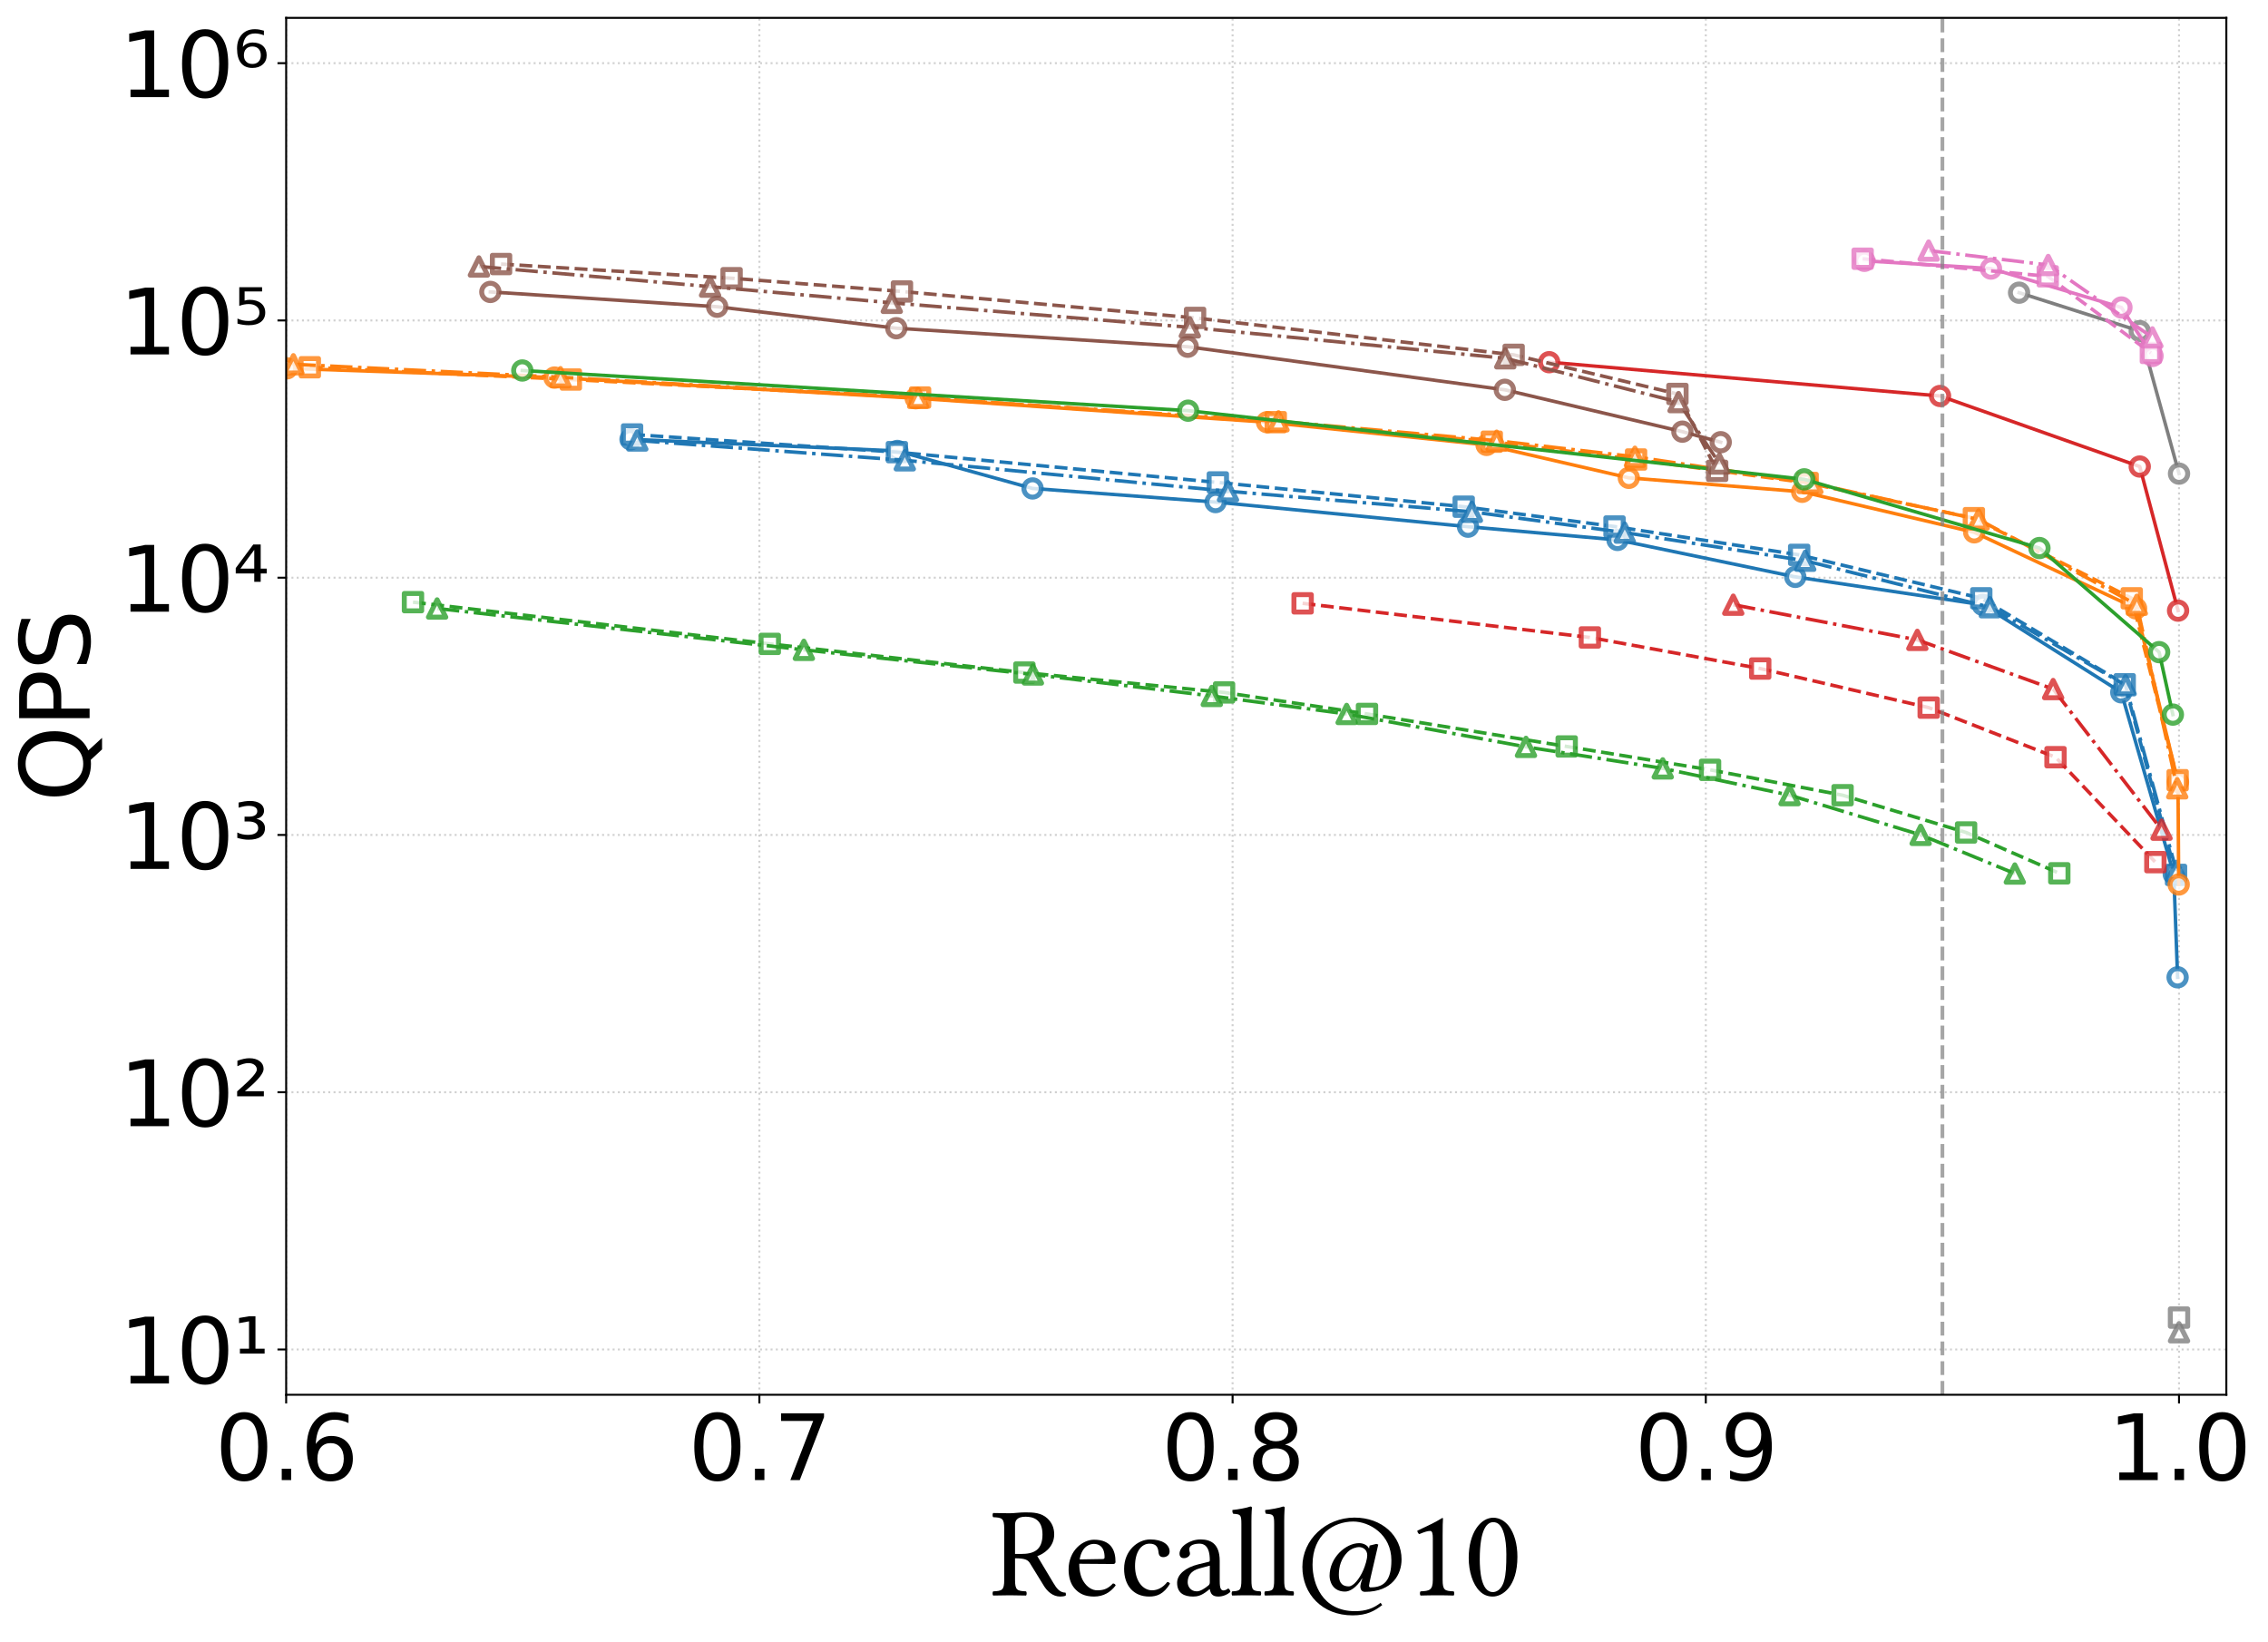 <?xml version="1.0" encoding="utf-8" standalone="no"?>
<!DOCTYPE svg PUBLIC "-//W3C//DTD SVG 1.1//EN"
  "http://www.w3.org/Graphics/SVG/1.1/DTD/svg11.dtd">
<svg xmlns:xlink="http://www.w3.org/1999/xlink" width="913.193pt" height="661.243pt" viewBox="0 0 913.193 661.243" xmlns="http://www.w3.org/2000/svg" version="1.1">
 <defs>
  <style type="text/css">*{stroke-linejoin: round; stroke-linecap: butt}</style>
 </defs>
 <g id="figure_1">
  <g id="patch_1">
   <path d="M 0 661.243 
L 913.193 661.243 
L 913.193 0 
L 0 0 
z
" style="fill: #ffffff"/>
  </g>
  <g id="axes_1">
   <g id="patch_2">
    <path d="M 115.221 561.6 
L 896.421 561.6 
L 896.421 7.2 
L 115.221 7.2 
z
" style="fill: #ffffff"/>
   </g>
   <g id="matplotlib.axis_1">
    <g id="xtick_1">
     <g id="line2d_1">
      <path d="M 115.221 561.6 
L 115.221 7.2 
" clip-path="url(#p8c7e42af69)" style="fill: none; stroke-dasharray: 0.8,1.32; stroke-dashoffset: 0; stroke: #b0b0b0; stroke-opacity: 0.6; stroke-width: 0.8"/>
     </g>
     <g id="line2d_2">
      <defs>
       <path id="m8b2d2f8976" d="M 0 0 
L 0 3.5 
" style="stroke: #000000; stroke-width: 0.8"/>
      </defs>
      <g>
       <use xlink:href="#m8b2d2f8976" x="115.221" y="561.6" style="stroke: #000000; stroke-width: 0.8"/>
      </g>
     </g>
     <g id="text_1">
      <!-- 0.6 -->
      <g transform="translate(86.595 595.954) scale(0.36 -0.36)">
       <defs>
        <path id="DejaVuSans-30" d="M 2034 4250 
Q 1547 4250 1301 3770 
Q 1056 3291 1056 2328 
Q 1056 1369 1301 889 
Q 1547 409 2034 409 
Q 2525 409 2770 889 
Q 3016 1369 3016 2328 
Q 3016 3291 2770 3770 
Q 2525 4250 2034 4250 
z
M 2034 4750 
Q 2819 4750 3233 4129 
Q 3647 3509 3647 2328 
Q 3647 1150 3233 529 
Q 2819 -91 2034 -91 
Q 1250 -91 836 529 
Q 422 1150 422 2328 
Q 422 3509 836 4129 
Q 1250 4750 2034 4750 
z
" transform="scale(0.016)"/>
        <path id="DejaVuSans-2e" d="M 684 794 
L 1344 794 
L 1344 0 
L 684 0 
L 684 794 
z
" transform="scale(0.016)"/>
        <path id="DejaVuSans-36" d="M 2113 2584 
Q 1688 2584 1439 2293 
Q 1191 2003 1191 1497 
Q 1191 994 1439 701 
Q 1688 409 2113 409 
Q 2538 409 2786 701 
Q 3034 994 3034 1497 
Q 3034 2003 2786 2293 
Q 2538 2584 2113 2584 
z
M 3366 4563 
L 3366 3988 
Q 3128 4100 2886 4159 
Q 2644 4219 2406 4219 
Q 1781 4219 1451 3797 
Q 1122 3375 1075 2522 
Q 1259 2794 1537 2939 
Q 1816 3084 2150 3084 
Q 2853 3084 3261 2657 
Q 3669 2231 3669 1497 
Q 3669 778 3244 343 
Q 2819 -91 2113 -91 
Q 1303 -91 875 529 
Q 447 1150 447 2328 
Q 447 3434 972 4092 
Q 1497 4750 2381 4750 
Q 2619 4750 2861 4703 
Q 3103 4656 3366 4563 
z
" transform="scale(0.016)"/>
       </defs>
       <use xlink:href="#DejaVuSans-30"/>
       <use xlink:href="#DejaVuSans-2e" transform="translate(63.623 0)"/>
       <use xlink:href="#DejaVuSans-36" transform="translate(95.41 0)"/>
      </g>
     </g>
    </g>
    <g id="xtick_2">
     <g id="line2d_3">
      <path d="M 305.757 561.6 
L 305.757 7.2 
" clip-path="url(#p8c7e42af69)" style="fill: none; stroke-dasharray: 0.8,1.32; stroke-dashoffset: 0; stroke: #b0b0b0; stroke-opacity: 0.6; stroke-width: 0.8"/>
     </g>
     <g id="line2d_4">
      <g>
       <use xlink:href="#m8b2d2f8976" x="305.757" y="561.6" style="stroke: #000000; stroke-width: 0.8"/>
      </g>
     </g>
     <g id="text_2">
      <!-- 0.7 -->
      <g transform="translate(277.132 595.954) scale(0.36 -0.36)">
       <defs>
        <path id="DejaVuSans-37" d="M 525 4666 
L 3525 4666 
L 3525 4397 
L 1831 0 
L 1172 0 
L 2766 4134 
L 525 4134 
L 525 4666 
z
" transform="scale(0.016)"/>
       </defs>
       <use xlink:href="#DejaVuSans-30"/>
       <use xlink:href="#DejaVuSans-2e" transform="translate(63.623 0)"/>
       <use xlink:href="#DejaVuSans-37" transform="translate(95.41 0)"/>
      </g>
     </g>
    </g>
    <g id="xtick_3">
     <g id="line2d_5">
      <path d="M 496.294 561.6 
L 496.294 7.2 
" clip-path="url(#p8c7e42af69)" style="fill: none; stroke-dasharray: 0.8,1.32; stroke-dashoffset: 0; stroke: #b0b0b0; stroke-opacity: 0.6; stroke-width: 0.8"/>
     </g>
     <g id="line2d_6">
      <g>
       <use xlink:href="#m8b2d2f8976" x="496.294" y="561.6" style="stroke: #000000; stroke-width: 0.8"/>
      </g>
     </g>
     <g id="text_3">
      <!-- 0.8 -->
      <g transform="translate(467.668 595.954) scale(0.36 -0.36)">
       <defs>
        <path id="DejaVuSans-38" d="M 2034 2216 
Q 1584 2216 1326 1975 
Q 1069 1734 1069 1313 
Q 1069 891 1326 650 
Q 1584 409 2034 409 
Q 2484 409 2743 651 
Q 3003 894 3003 1313 
Q 3003 1734 2745 1975 
Q 2488 2216 2034 2216 
z
M 1403 2484 
Q 997 2584 770 2862 
Q 544 3141 544 3541 
Q 544 4100 942 4425 
Q 1341 4750 2034 4750 
Q 2731 4750 3128 4425 
Q 3525 4100 3525 3541 
Q 3525 3141 3298 2862 
Q 3072 2584 2669 2484 
Q 3125 2378 3379 2068 
Q 3634 1759 3634 1313 
Q 3634 634 3220 271 
Q 2806 -91 2034 -91 
Q 1263 -91 848 271 
Q 434 634 434 1313 
Q 434 1759 690 2068 
Q 947 2378 1403 2484 
z
M 1172 3481 
Q 1172 3119 1398 2916 
Q 1625 2713 2034 2713 
Q 2441 2713 2670 2916 
Q 2900 3119 2900 3481 
Q 2900 3844 2670 4047 
Q 2441 4250 2034 4250 
Q 1625 4250 1398 4047 
Q 1172 3844 1172 3481 
z
" transform="scale(0.016)"/>
       </defs>
       <use xlink:href="#DejaVuSans-30"/>
       <use xlink:href="#DejaVuSans-2e" transform="translate(63.623 0)"/>
       <use xlink:href="#DejaVuSans-38" transform="translate(95.41 0)"/>
      </g>
     </g>
    </g>
    <g id="xtick_4">
     <g id="line2d_7">
      <path d="M 686.83 561.6 
L 686.83 7.2 
" clip-path="url(#p8c7e42af69)" style="fill: none; stroke-dasharray: 0.8,1.32; stroke-dashoffset: 0; stroke: #b0b0b0; stroke-opacity: 0.6; stroke-width: 0.8"/>
     </g>
     <g id="line2d_8">
      <g>
       <use xlink:href="#m8b2d2f8976" x="686.83" y="561.6" style="stroke: #000000; stroke-width: 0.8"/>
      </g>
     </g>
     <g id="text_4">
      <!-- 0.9 -->
      <g transform="translate(658.205 595.954) scale(0.36 -0.36)">
       <defs>
        <path id="DejaVuSans-39" d="M 703 97 
L 703 672 
Q 941 559 1184 500 
Q 1428 441 1663 441 
Q 2288 441 2617 861 
Q 2947 1281 2994 2138 
Q 2813 1869 2534 1725 
Q 2256 1581 1919 1581 
Q 1219 1581 811 2004 
Q 403 2428 403 3163 
Q 403 3881 828 4315 
Q 1253 4750 1959 4750 
Q 2769 4750 3195 4129 
Q 3622 3509 3622 2328 
Q 3622 1225 3098 567 
Q 2575 -91 1691 -91 
Q 1453 -91 1209 -44 
Q 966 3 703 97 
z
M 1959 2075 
Q 2384 2075 2632 2365 
Q 2881 2656 2881 3163 
Q 2881 3666 2632 3958 
Q 2384 4250 1959 4250 
Q 1534 4250 1286 3958 
Q 1038 3666 1038 3163 
Q 1038 2656 1286 2365 
Q 1534 2075 1959 2075 
z
" transform="scale(0.016)"/>
       </defs>
       <use xlink:href="#DejaVuSans-30"/>
       <use xlink:href="#DejaVuSans-2e" transform="translate(63.623 0)"/>
       <use xlink:href="#DejaVuSans-39" transform="translate(95.41 0)"/>
      </g>
     </g>
    </g>
    <g id="xtick_5">
     <g id="line2d_9">
      <path d="M 877.367 561.6 
L 877.367 7.2 
" clip-path="url(#p8c7e42af69)" style="fill: none; stroke-dasharray: 0.8,1.32; stroke-dashoffset: 0; stroke: #b0b0b0; stroke-opacity: 0.6; stroke-width: 0.8"/>
     </g>
     <g id="line2d_10">
      <g>
       <use xlink:href="#m8b2d2f8976" x="877.367" y="561.6" style="stroke: #000000; stroke-width: 0.8"/>
      </g>
     </g>
     <g id="text_5">
      <!-- 1.0 -->
      <g transform="translate(848.741 595.954) scale(0.36 -0.36)">
       <defs>
        <path id="DejaVuSans-31" d="M 794 531 
L 1825 531 
L 1825 4091 
L 703 3866 
L 703 4441 
L 1819 4666 
L 2450 4666 
L 2450 531 
L 3481 531 
L 3481 0 
L 794 0 
L 794 531 
z
" transform="scale(0.016)"/>
       </defs>
       <use xlink:href="#DejaVuSans-31"/>
       <use xlink:href="#DejaVuSans-2e" transform="translate(63.623 0)"/>
       <use xlink:href="#DejaVuSans-30" transform="translate(95.41 0)"/>
      </g>
     </g>
    </g>
    <g id="text_6">
     <!-- Recall@10 -->
     <g transform="translate(399.016 642.34) scale(0.5 -0.5)">
      <defs>
       <path id="LinLibertineO-52" d="M 1741 3955 
C 2131 3955 2592 3814 2592 3059 
C 2592 2259 2138 2080 1517 2080 
L 1210 2080 
L 1210 3546 
C 1210 3731 1286 3955 1741 3955 
z
M 1210 781 
L 1210 1862 
C 1747 1862 1862 1766 1958 1619 
L 2643 506 
C 2822 205 3104 -64 3488 -64 
C 3584 -64 3693 -51 3757 -19 
C 3776 19 3776 83 3750 134 
C 3462 134 3302 346 3136 627 
L 2330 1971 
C 2605 2061 3181 2394 3181 3066 
C 3181 3386 3072 3648 2842 3866 
C 2534 4154 2138 4173 1734 4173 
C 1434 4173 1165 4128 934 4128 
C 710 4128 410 4134 109 4141 
C 70 4102 70 3968 109 3930 
C 557 3910 666 3878 666 3347 
L 666 781 
C 666 250 557 218 109 198 
C 70 160 70 26 109 -13 
C 397 -6 691 0 941 0 
C 1178 0 1485 -6 1766 -13 
C 1805 26 1805 160 1766 198 
C 1318 218 1210 250 1210 781 
z
" transform="scale(0.016)"/>
       <path id="LinLibertineO-65" d="M 794 1805 
C 915 2528 1363 2586 1517 2586 
C 1760 2586 2048 2451 2048 1914 
C 2048 1856 2022 1824 1952 1824 
L 794 1805 
z
M 2470 595 
C 2234 352 2048 250 1677 250 
C 1446 250 1178 384 979 710 
C 851 922 774 1216 774 1587 
L 2477 1574 
C 2554 1574 2598 1613 2598 1683 
C 2598 2221 2406 2797 1517 2797 
C 960 2797 237 2266 237 1293 
C 237 934 326 589 538 346 
C 755 90 1056 -64 1517 -64 
C 2003 -64 2349 160 2605 493 
C 2586 557 2547 589 2470 595 
z
" transform="scale(0.016)"/>
       <path id="LinLibertineO-63" d="M 2547 582 
C 2522 640 2470 666 2413 672 
C 2195 390 1920 250 1645 250 
C 1178 250 787 723 787 1472 
C 787 2176 1094 2598 1517 2598 
C 1894 2598 1946 2374 1971 2150 
C 1990 1978 2080 1920 2214 1920 
C 2349 1920 2528 2003 2528 2202 
C 2528 2554 2163 2810 1549 2810 
C 915 2810 237 2240 237 1331 
C 237 506 698 -64 1504 -64 
C 1888 -64 2227 58 2547 582 
z
" transform="scale(0.016)"/>
       <path id="LinLibertineO-61" d="M 1875 1491 
L 1875 646 
C 1875 563 1837 518 1786 480 
C 1619 346 1402 198 1222 198 
C 902 198 762 454 762 653 
C 762 941 896 1235 1370 1357 
L 1875 1491 
z
M 1875 307 
C 1914 109 1978 -64 2304 -64 
C 2547 -64 2778 45 2912 173 
C 2899 250 2874 301 2803 346 
C 2752 301 2643 243 2566 243 
C 2381 243 2374 493 2374 787 
L 2374 1728 
C 2374 2637 1875 2810 1408 2810 
C 883 2810 352 2464 352 2099 
C 352 1946 429 1869 576 1869 
C 762 1869 877 2003 877 2086 
C 877 2131 870 2176 858 2202 
C 851 2221 845 2259 845 2330 
C 845 2528 1114 2598 1357 2598 
C 1574 2598 1875 2490 1875 1766 
C 1875 1722 1856 1696 1837 1690 
L 1286 1555 
C 672 1402 230 1062 230 627 
C 230 102 589 -64 1037 -64 
C 1254 -64 1453 -13 1734 205 
L 1862 307 
L 1875 307 
z
" transform="scale(0.016)"/>
       <path id="LinLibertineO-6c" d="M 608 781 
C 608 250 538 218 147 198 
C 109 160 109 26 147 -13 
C 371 -6 608 0 864 0 
C 1120 0 1363 -6 1574 -13 
C 1613 26 1613 160 1574 198 
C 1184 218 1114 250 1114 781 
L 1114 3731 
C 1114 4147 1139 4403 1139 4403 
C 1139 4448 1114 4467 1056 4467 
C 896 4403 416 4314 160 4294 
C 147 4243 160 4141 198 4102 
C 570 4077 608 4058 608 3578 
L 608 781 
z
" transform="scale(0.016)"/>
       <path id="LinLibertineO-40" d="M 3642 2022 
C 3642 1805 3533 1478 3450 1280 
C 3251 813 2938 448 2714 448 
C 2310 448 2214 730 2214 1037 
C 2214 1434 2323 1843 2650 2170 
C 2842 2368 3117 2426 3226 2426 
C 3456 2426 3642 2266 3642 2022 
z
M 3731 474 
C 3731 512 3776 730 3814 902 
L 4198 2554 
L 4102 2586 
L 3763 2502 
L 3731 2349 
C 3667 2515 3450 2624 3238 2624 
C 2560 2624 1747 1894 1747 979 
C 1747 723 1888 186 2528 186 
C 2752 186 3098 371 3379 845 
L 3392 838 
C 3341 678 3296 531 3296 435 
C 3296 333 3341 173 3526 173 
C 4922 173 5370 1075 5370 1805 
C 5370 3002 4378 3910 3002 3910 
C 1562 3910 378 2803 378 1427 
C 378 64 1376 -1011 2906 -1011 
C 3629 -1011 4013 -787 4397 -493 
L 4314 -378 
C 3968 -653 3571 -800 3027 -800 
C 1376 -800 890 582 890 1542 
C 890 3059 1965 3712 2938 3712 
C 3738 3712 4858 3078 4858 1760 
C 4858 698 4454 397 3802 397 
C 3789 397 3731 410 3731 474 
z
" transform="scale(0.016)"/>
       <path id="LinLibertineO-31" d="M 1843 781 
L 1843 3002 
C 1843 3386 1850 3776 1862 3859 
C 1862 3885 1843 3891 1824 3891 
C 1466 3667 1133 3514 570 3251 
C 576 3174 608 3117 666 3078 
C 954 3200 1101 3238 1222 3238 
C 1325 3238 1350 3085 1350 2867 
L 1350 781 
C 1350 250 1178 218 730 198 
C 691 160 691 26 730 -13 
C 1043 -6 1267 0 1619 0 
C 1920 0 2080 -6 2400 -13 
C 2438 26 2438 160 2400 198 
C 1952 218 1843 250 1843 781 
z
" transform="scale(0.016)"/>
       <path id="LinLibertineO-30" d="M 1485 3680 
C 1594 3680 1696 3642 1773 3571 
C 1971 3405 2144 2918 2144 2061 
C 2144 1472 2125 1069 2035 742 
C 1894 218 1581 160 1466 160 
C 870 160 806 1254 806 1811 
C 806 3386 1197 3680 1485 3680 
z
M 1459 -64 
C 1952 -64 2701 435 2701 1939 
C 2701 2573 2547 3117 2266 3488 
C 2093 3706 1830 3904 1485 3904 
C 851 3904 250 3149 250 1882 
C 250 1197 454 550 806 205 
C 992 19 1210 -64 1459 -64 
z
" transform="scale(0.016)"/>
      </defs>
      <use xlink:href="#LinLibertineO-52"/>
      <use xlink:href="#LinLibertineO-65" transform="translate(58.7 0)"/>
      <use xlink:href="#LinLibertineO-63" transform="translate(103.4 0)"/>
      <use xlink:href="#LinLibertineO-61" transform="translate(146.2 0)"/>
      <use xlink:href="#LinLibertineO-6c" transform="translate(191.9 0)"/>
      <use xlink:href="#LinLibertineO-6c" transform="translate(218.3 0)"/>
      <use xlink:href="#LinLibertineO-40" transform="translate(244.7 0)"/>
      <use xlink:href="#LinLibertineO-31" transform="translate(334.2 0)"/>
      <use xlink:href="#LinLibertineO-30" transform="translate(380.7 0)"/>
     </g>
    </g>
   </g>
   <g id="matplotlib.axis_2">
    <g id="ytick_1">
     <g id="line2d_11">
      <path d="M 115.221 543.36 
L 896.421 543.36 
" clip-path="url(#p8c7e42af69)" style="fill: none; stroke-dasharray: 0.8,1.32; stroke-dashoffset: 0; stroke: #b0b0b0; stroke-opacity: 0.6; stroke-width: 0.8"/>
     </g>
     <g id="line2d_12">
      <defs>
       <path id="med49f8fc10" d="M 0 0 
L -3.5 0 
" style="stroke: #000000; stroke-width: 0.8"/>
      </defs>
      <g>
       <use xlink:href="#med49f8fc10" x="115.221" y="543.36" style="stroke: #000000; stroke-width: 0.8"/>
      </g>
     </g>
     <g id="text_7">
      <!-- 10¹ -->
      <g transform="translate(47.977 557.037) scale(0.36 -0.36)">
       <defs>
        <path id="DejaVuSans-b9" d="M 488 2431 
L 1125 2431 
L 1125 4341 
L 428 4213 
L 428 4575 
L 1147 4697 
L 1575 4697 
L 1575 2431 
L 2216 2431 
L 2216 2088 
L 488 2088 
L 488 2431 
z
" transform="scale(0.016)"/>
       </defs>
       <use xlink:href="#DejaVuSans-31"/>
       <use xlink:href="#DejaVuSans-30" transform="translate(63.623 0)"/>
       <use xlink:href="#DejaVuSans-b9" transform="translate(127.246 0)"/>
      </g>
     </g>
    </g>
    <g id="ytick_2">
     <g id="line2d_13">
      <path d="M 115.221 439.776 
L 896.421 439.776 
" clip-path="url(#p8c7e42af69)" style="fill: none; stroke-dasharray: 0.8,1.32; stroke-dashoffset: 0; stroke: #b0b0b0; stroke-opacity: 0.6; stroke-width: 0.8"/>
     </g>
     <g id="line2d_14">
      <g>
       <use xlink:href="#med49f8fc10" x="115.221" y="439.776" style="stroke: #000000; stroke-width: 0.8"/>
      </g>
     </g>
     <g id="text_8">
      <!-- 10² -->
      <g transform="translate(47.977 453.453) scale(0.36 -0.36)">
       <defs>
        <path id="DejaVuSans-b2" d="M 838 2444 
L 2163 2444 
L 2163 2088 
L 294 2088 
L 294 2431 
Q 400 2528 597 2703 
Q 1672 3656 1672 3950 
Q 1672 4156 1509 4282 
Q 1347 4409 1081 4409 
Q 919 4409 728 4354 
Q 538 4300 313 4191 
L 313 4575 
Q 553 4663 761 4706 
Q 969 4750 1147 4750 
Q 1600 4750 1872 4544 
Q 2144 4338 2144 4000 
Q 2144 3566 1109 2678 
Q 934 2528 838 2444 
z
" transform="scale(0.016)"/>
       </defs>
       <use xlink:href="#DejaVuSans-31"/>
       <use xlink:href="#DejaVuSans-30" transform="translate(63.623 0)"/>
       <use xlink:href="#DejaVuSans-b2" transform="translate(127.246 0)"/>
      </g>
     </g>
    </g>
    <g id="ytick_3">
     <g id="line2d_15">
      <path d="M 115.221 336.192 
L 896.421 336.192 
" clip-path="url(#p8c7e42af69)" style="fill: none; stroke-dasharray: 0.8,1.32; stroke-dashoffset: 0; stroke: #b0b0b0; stroke-opacity: 0.6; stroke-width: 0.8"/>
     </g>
     <g id="line2d_16">
      <g>
       <use xlink:href="#med49f8fc10" x="115.221" y="336.192" style="stroke: #000000; stroke-width: 0.8"/>
      </g>
     </g>
     <g id="text_9">
      <!-- 10³ -->
      <g transform="translate(47.977 349.869) scale(0.36 -0.36)">
       <defs>
        <path id="DejaVuSans-b3" d="M 1638 3500 
Q 1925 3444 2083 3273 
Q 2241 3103 2241 2847 
Q 2241 2459 1944 2250 
Q 1647 2041 1094 2041 
Q 916 2041 720 2073 
Q 525 2106 306 2169 
L 306 2547 
Q 469 2463 655 2422 
Q 841 2381 1050 2381 
Q 1391 2381 1578 2504 
Q 1766 2628 1766 2847 
Q 1766 3078 1592 3197 
Q 1419 3316 1081 3316 
L 813 3316 
L 813 3653 
L 1106 3653 
Q 1400 3653 1551 3751 
Q 1703 3850 1703 4038 
Q 1703 4219 1547 4314 
Q 1391 4409 1094 4409 
Q 969 4409 809 4381 
Q 650 4353 397 4281 
L 397 4641 
Q 625 4694 825 4722 
Q 1025 4750 1197 4750 
Q 1647 4750 1911 4565 
Q 2175 4381 2175 4072 
Q 2175 3856 2034 3706 
Q 1894 3556 1638 3500 
z
" transform="scale(0.016)"/>
       </defs>
       <use xlink:href="#DejaVuSans-31"/>
       <use xlink:href="#DejaVuSans-30" transform="translate(63.623 0)"/>
       <use xlink:href="#DejaVuSans-b3" transform="translate(127.246 0)"/>
      </g>
     </g>
    </g>
    <g id="ytick_4">
     <g id="line2d_17">
      <path d="M 115.221 232.608 
L 896.421 232.608 
" clip-path="url(#p8c7e42af69)" style="fill: none; stroke-dasharray: 0.8,1.32; stroke-dashoffset: 0; stroke: #b0b0b0; stroke-opacity: 0.6; stroke-width: 0.8"/>
     </g>
     <g id="line2d_18">
      <g>
       <use xlink:href="#med49f8fc10" x="115.221" y="232.608" style="stroke: #000000; stroke-width: 0.8"/>
      </g>
     </g>
     <g id="text_10">
      <!-- 10⁴ -->
      <g transform="translate(47.977 246.285) scale(0.36 -0.36)">
       <defs>
        <path id="DejaVuSans-2074" d="M 1491 4319 
L 525 3009 
L 1491 3009 
L 1491 4319 
z
M 1422 4697 
L 1941 4697 
L 1941 3009 
L 2363 3009 
L 2363 2669 
L 1941 2669 
L 1941 2088 
L 1491 2088 
L 1491 2669 
L 197 2669 
L 197 3047 
L 1422 4697 
z
" transform="scale(0.016)"/>
       </defs>
       <use xlink:href="#DejaVuSans-31"/>
       <use xlink:href="#DejaVuSans-30" transform="translate(63.623 0)"/>
       <use xlink:href="#DejaVuSans-2074" transform="translate(127.246 0)"/>
      </g>
     </g>
    </g>
    <g id="ytick_5">
     <g id="line2d_19">
      <path d="M 115.221 129.024 
L 896.421 129.024 
" clip-path="url(#p8c7e42af69)" style="fill: none; stroke-dasharray: 0.8,1.32; stroke-dashoffset: 0; stroke: #b0b0b0; stroke-opacity: 0.6; stroke-width: 0.8"/>
     </g>
     <g id="line2d_20">
      <g>
       <use xlink:href="#med49f8fc10" x="115.221" y="129.024" style="stroke: #000000; stroke-width: 0.8"/>
      </g>
     </g>
     <g id="text_11">
      <!-- 10⁵ -->
      <g transform="translate(47.977 142.701) scale(0.36 -0.36)">
       <defs>
        <path id="DejaVuSans-2075" d="M 444 4697 
L 2038 4697 
L 2038 4400 
L 816 4400 
L 816 3763 
Q 903 3791 994 3803 
Q 1081 3816 1169 3816 
Q 1672 3816 1966 3575 
Q 2259 3338 2259 2928 
Q 2259 2506 1956 2272 
Q 1656 2041 1106 2041 
Q 919 2041 722 2069 
Q 525 2097 319 2153 
L 319 2506 
Q 497 2422 691 2378 
Q 884 2338 1100 2338 
Q 1447 2338 1650 2497 
Q 1853 2656 1853 2928 
Q 1853 3200 1650 3359 
Q 1447 3519 1100 3519 
Q 938 3519 775 3487 
Q 613 3456 444 3391 
L 444 4697 
z
" transform="scale(0.016)"/>
       </defs>
       <use xlink:href="#DejaVuSans-31"/>
       <use xlink:href="#DejaVuSans-30" transform="translate(63.623 0)"/>
       <use xlink:href="#DejaVuSans-2075" transform="translate(127.246 0)"/>
      </g>
     </g>
    </g>
    <g id="ytick_6">
     <g id="line2d_21">
      <path d="M 115.221 25.44 
L 896.421 25.44 
" clip-path="url(#p8c7e42af69)" style="fill: none; stroke-dasharray: 0.8,1.32; stroke-dashoffset: 0; stroke: #b0b0b0; stroke-opacity: 0.6; stroke-width: 0.8"/>
     </g>
     <g id="line2d_22">
      <g>
       <use xlink:href="#med49f8fc10" x="115.221" y="25.44" style="stroke: #000000; stroke-width: 0.8"/>
      </g>
     </g>
     <g id="text_12">
      <!-- 10⁶ -->
      <g transform="translate(47.977 39.117) scale(0.36 -0.36)">
       <defs>
        <path id="DejaVuSans-2076" d="M 1359 3541 
Q 1084 3541 925 3378 
Q 766 3213 766 2928 
Q 766 2647 925 2484 
Q 1084 2319 1359 2319 
Q 1631 2319 1791 2484 
Q 1950 2647 1950 2928 
Q 1950 3213 1791 3378 
Q 1631 3541 1359 3541 
z
M 2166 4647 
L 2166 4325 
Q 2013 4388 1856 4419 
Q 1700 4453 1547 4453 
Q 1147 4453 934 4219 
Q 722 3981 691 3503 
Q 809 3656 988 3738 
Q 1169 3819 1381 3819 
Q 1834 3819 2097 3581 
Q 2359 3341 2359 2928 
Q 2359 2531 2084 2284 
Q 1813 2041 1359 2041 
Q 838 2041 563 2387 
Q 288 2734 288 3397 
Q 288 4016 625 4381 
Q 963 4750 1531 4750 
Q 1684 4750 1841 4725 
Q 1997 4697 2166 4647 
z
" transform="scale(0.016)"/>
       </defs>
       <use xlink:href="#DejaVuSans-31"/>
       <use xlink:href="#DejaVuSans-30" transform="translate(63.623 0)"/>
       <use xlink:href="#DejaVuSans-2076" transform="translate(127.246 0)"/>
      </g>
     </g>
    </g>
    <g id="text_13">
     <!-- QPS -->
     <g transform="translate(36.074 322.875) rotate(-90) scale(0.38 -0.38)">
      <defs>
       <path id="DejaVuSans-51" d="M 2522 4238 
Q 1834 4238 1429 3725 
Q 1025 3213 1025 2328 
Q 1025 1447 1429 934 
Q 1834 422 2522 422 
Q 3209 422 3611 934 
Q 4013 1447 4013 2328 
Q 4013 3213 3611 3725 
Q 3209 4238 2522 4238 
z
M 3406 84 
L 4238 -825 
L 3475 -825 
L 2784 -78 
Q 2681 -84 2626 -87 
Q 2572 -91 2522 -91 
Q 1538 -91 948 567 
Q 359 1225 359 2328 
Q 359 3434 948 4092 
Q 1538 4750 2522 4750 
Q 3503 4750 4090 4092 
Q 4678 3434 4678 2328 
Q 4678 1516 4351 937 
Q 4025 359 3406 84 
z
" transform="scale(0.016)"/>
       <path id="DejaVuSans-50" d="M 1259 4147 
L 1259 2394 
L 2053 2394 
Q 2494 2394 2734 2622 
Q 2975 2850 2975 3272 
Q 2975 3691 2734 3919 
Q 2494 4147 2053 4147 
L 1259 4147 
z
M 628 4666 
L 2053 4666 
Q 2838 4666 3239 4311 
Q 3641 3956 3641 3272 
Q 3641 2581 3239 2228 
Q 2838 1875 2053 1875 
L 1259 1875 
L 1259 0 
L 628 0 
L 628 4666 
z
" transform="scale(0.016)"/>
       <path id="DejaVuSans-53" d="M 3425 4513 
L 3425 3897 
Q 3066 4069 2747 4153 
Q 2428 4238 2131 4238 
Q 1616 4238 1336 4038 
Q 1056 3838 1056 3469 
Q 1056 3159 1242 3001 
Q 1428 2844 1947 2747 
L 2328 2669 
Q 3034 2534 3370 2195 
Q 3706 1856 3706 1288 
Q 3706 609 3251 259 
Q 2797 -91 1919 -91 
Q 1588 -91 1214 -16 
Q 841 59 441 206 
L 441 856 
Q 825 641 1194 531 
Q 1563 422 1919 422 
Q 2459 422 2753 634 
Q 3047 847 3047 1241 
Q 3047 1584 2836 1778 
Q 2625 1972 2144 2069 
L 1759 2144 
Q 1053 2284 737 2584 
Q 422 2884 422 3419 
Q 422 4038 858 4394 
Q 1294 4750 2059 4750 
Q 2388 4750 2728 4690 
Q 3069 4631 3425 4513 
z
" transform="scale(0.016)"/>
      </defs>
      <use xlink:href="#DejaVuSans-51"/>
      <use xlink:href="#DejaVuSans-50" transform="translate(78.711 0)"/>
      <use xlink:href="#DejaVuSans-53" transform="translate(139.014 0)"/>
     </g>
    </g>
   </g>
   <g id="line2d_23">
    <path d="M 253.874 176.887 
L 361.318 181.575 
L 415.754 196.675 
L 489.434 202.161 
L 591.086 212.073 
L 651.276 217.4 
L 722.861 232.278 
L 798.294 243.53 
L 854.122 278.765 
L 875.252 351.987 
L 876.795 393.514 
" clip-path="url(#p8c7e42af69)" style="fill: none; stroke: #1f77b4; stroke-width: 1.4; stroke-linecap: square"/>
    <defs>
     <path id="me1f294ec37" d="M 0 3.5 
C 0.928 3.5 1.819 3.131 2.475 2.475 
C 3.131 1.819 3.5 0.928 3.5 0 
C 3.5 -0.928 3.131 -1.819 2.475 -2.475 
C 1.819 -3.131 0.928 -3.5 0 -3.5 
C -0.928 -3.5 -1.819 -3.131 -2.475 -2.475 
C -3.131 -1.819 -3.5 -0.928 -3.5 0 
C -3.5 0.928 -3.131 1.819 -2.475 2.475 
C -1.819 3.131 -0.928 3.5 0 3.5 
z
" style="stroke: #1f77b4; stroke-opacity: 0.8; stroke-width: 2"/>
    </defs>
    <g clip-path="url(#p8c7e42af69)">
     <use xlink:href="#me1f294ec37" x="253.874" y="176.887" style="fill: #ffffff; fill-opacity: 0.8; stroke: #1f77b4; stroke-opacity: 0.8; stroke-width: 2"/>
     <use xlink:href="#me1f294ec37" x="361.318" y="181.575" style="fill: #ffffff; fill-opacity: 0.8; stroke: #1f77b4; stroke-opacity: 0.8; stroke-width: 2"/>
     <use xlink:href="#me1f294ec37" x="415.754" y="196.675" style="fill: #ffffff; fill-opacity: 0.8; stroke: #1f77b4; stroke-opacity: 0.8; stroke-width: 2"/>
     <use xlink:href="#me1f294ec37" x="489.434" y="202.161" style="fill: #ffffff; fill-opacity: 0.8; stroke: #1f77b4; stroke-opacity: 0.8; stroke-width: 2"/>
     <use xlink:href="#me1f294ec37" x="591.086" y="212.073" style="fill: #ffffff; fill-opacity: 0.8; stroke: #1f77b4; stroke-opacity: 0.8; stroke-width: 2"/>
     <use xlink:href="#me1f294ec37" x="651.276" y="217.4" style="fill: #ffffff; fill-opacity: 0.8; stroke: #1f77b4; stroke-opacity: 0.8; stroke-width: 2"/>
     <use xlink:href="#me1f294ec37" x="722.861" y="232.278" style="fill: #ffffff; fill-opacity: 0.8; stroke: #1f77b4; stroke-opacity: 0.8; stroke-width: 2"/>
     <use xlink:href="#me1f294ec37" x="798.294" y="243.53" style="fill: #ffffff; fill-opacity: 0.8; stroke: #1f77b4; stroke-opacity: 0.8; stroke-width: 2"/>
     <use xlink:href="#me1f294ec37" x="854.122" y="278.765" style="fill: #ffffff; fill-opacity: 0.8; stroke: #1f77b4; stroke-opacity: 0.8; stroke-width: 2"/>
     <use xlink:href="#me1f294ec37" x="875.252" y="351.987" style="fill: #ffffff; fill-opacity: 0.8; stroke: #1f77b4; stroke-opacity: 0.8; stroke-width: 2"/>
     <use xlink:href="#me1f294ec37" x="876.795" y="393.514" style="fill: #ffffff; fill-opacity: 0.8; stroke: #1f77b4; stroke-opacity: 0.8; stroke-width: 2"/>
    </g>
   </g>
   <g id="line2d_24">
    <path d="M 254.503 174.932 
L 361.127 182.049 
L 490.349 194.259 
L 589.352 204.02 
L 650.076 212.003 
L 724.423 223.415 
L 797.742 240.898 
L 855.493 275.508 
L 876.167 352.268 
" clip-path="url(#p8c7e42af69)" style="fill: none; stroke-dasharray: 5.18,2.24; stroke-dashoffset: 0; stroke: #1f77b4; stroke-width: 1.4"/>
    <defs>
     <path id="m76e1c2bf70" d="M -3.5 3.5 
L 3.5 3.5 
L 3.5 -3.5 
L -3.5 -3.5 
z
" style="stroke: #1f77b4; stroke-opacity: 0.8; stroke-width: 2; stroke-linejoin: miter"/>
    </defs>
    <g clip-path="url(#p8c7e42af69)">
     <use xlink:href="#m76e1c2bf70" x="254.503" y="174.932" style="fill: #ffffff; fill-opacity: 0.8; stroke: #1f77b4; stroke-opacity: 0.8; stroke-width: 2; stroke-linejoin: miter"/>
     <use xlink:href="#m76e1c2bf70" x="361.127" y="182.049" style="fill: #ffffff; fill-opacity: 0.8; stroke: #1f77b4; stroke-opacity: 0.8; stroke-width: 2; stroke-linejoin: miter"/>
     <use xlink:href="#m76e1c2bf70" x="490.349" y="194.259" style="fill: #ffffff; fill-opacity: 0.8; stroke: #1f77b4; stroke-opacity: 0.8; stroke-width: 2; stroke-linejoin: miter"/>
     <use xlink:href="#m76e1c2bf70" x="589.352" y="204.02" style="fill: #ffffff; fill-opacity: 0.8; stroke: #1f77b4; stroke-opacity: 0.8; stroke-width: 2; stroke-linejoin: miter"/>
     <use xlink:href="#m76e1c2bf70" x="650.076" y="212.003" style="fill: #ffffff; fill-opacity: 0.8; stroke: #1f77b4; stroke-opacity: 0.8; stroke-width: 2; stroke-linejoin: miter"/>
     <use xlink:href="#m76e1c2bf70" x="724.423" y="223.415" style="fill: #ffffff; fill-opacity: 0.8; stroke: #1f77b4; stroke-opacity: 0.8; stroke-width: 2; stroke-linejoin: miter"/>
     <use xlink:href="#m76e1c2bf70" x="797.742" y="240.898" style="fill: #ffffff; fill-opacity: 0.8; stroke: #1f77b4; stroke-opacity: 0.8; stroke-width: 2; stroke-linejoin: miter"/>
     <use xlink:href="#m76e1c2bf70" x="855.493" y="275.508" style="fill: #ffffff; fill-opacity: 0.8; stroke: #1f77b4; stroke-opacity: 0.8; stroke-width: 2; stroke-linejoin: miter"/>
     <use xlink:href="#m76e1c2bf70" x="876.167" y="352.268" style="fill: #ffffff; fill-opacity: 0.8; stroke: #1f77b4; stroke-opacity: 0.8; stroke-width: 2; stroke-linejoin: miter"/>
    </g>
   </g>
   <g id="line2d_25">
    <path d="M 256.599 177.355 
L 364.309 185.341 
L 494.446 197.79 
L 592.648 206.084 
L 654.191 214.452 
L 726.862 225.778 
L 801.209 244.488 
L 855.855 275.91 
L 876.281 350.654 
" clip-path="url(#p8c7e42af69)" style="fill: none; stroke-dasharray: 8.96,2.24,1.4,2.24; stroke-dashoffset: 0; stroke: #1f77b4; stroke-width: 1.4"/>
    <defs>
     <path id="m3b908831ff" d="M 0 -3.5 
L -3.5 3.5 
L 3.5 3.5 
z
" style="stroke: #1f77b4; stroke-opacity: 0.8; stroke-width: 2; stroke-linejoin: miter"/>
    </defs>
    <g clip-path="url(#p8c7e42af69)">
     <use xlink:href="#m3b908831ff" x="256.599" y="177.355" style="fill: #ffffff; fill-opacity: 0.8; stroke: #1f77b4; stroke-opacity: 0.8; stroke-width: 2; stroke-linejoin: miter"/>
     <use xlink:href="#m3b908831ff" x="364.309" y="185.341" style="fill: #ffffff; fill-opacity: 0.8; stroke: #1f77b4; stroke-opacity: 0.8; stroke-width: 2; stroke-linejoin: miter"/>
     <use xlink:href="#m3b908831ff" x="494.446" y="197.79" style="fill: #ffffff; fill-opacity: 0.8; stroke: #1f77b4; stroke-opacity: 0.8; stroke-width: 2; stroke-linejoin: miter"/>
     <use xlink:href="#m3b908831ff" x="592.648" y="206.084" style="fill: #ffffff; fill-opacity: 0.8; stroke: #1f77b4; stroke-opacity: 0.8; stroke-width: 2; stroke-linejoin: miter"/>
     <use xlink:href="#m3b908831ff" x="654.191" y="214.452" style="fill: #ffffff; fill-opacity: 0.8; stroke: #1f77b4; stroke-opacity: 0.8; stroke-width: 2; stroke-linejoin: miter"/>
     <use xlink:href="#m3b908831ff" x="726.862" y="225.778" style="fill: #ffffff; fill-opacity: 0.8; stroke: #1f77b4; stroke-opacity: 0.8; stroke-width: 2; stroke-linejoin: miter"/>
     <use xlink:href="#m3b908831ff" x="801.209" y="244.488" style="fill: #ffffff; fill-opacity: 0.8; stroke: #1f77b4; stroke-opacity: 0.8; stroke-width: 2; stroke-linejoin: miter"/>
     <use xlink:href="#m3b908831ff" x="855.855" y="275.91" style="fill: #ffffff; fill-opacity: 0.8; stroke: #1f77b4; stroke-opacity: 0.8; stroke-width: 2; stroke-linejoin: miter"/>
     <use xlink:href="#m3b908831ff" x="876.281" y="350.654" style="fill: #ffffff; fill-opacity: 0.8; stroke: #1f77b4; stroke-opacity: 0.8; stroke-width: 2; stroke-linejoin: miter"/>
    </g>
   </g>
   <g id="line2d_26">
    <path d="M 115.506 148.316 
L 223.255 152.016 
L 368.71 160.351 
L 510.165 169.992 
L 598.555 179.144 
L 655.83 192.406 
L 725.624 198.018 
L 794.903 214.333 
L 860.066 244.983 
L 876.948 314.857 
L 877.234 356.155 
" clip-path="url(#p8c7e42af69)" style="fill: none; stroke: #ff7f0e; stroke-width: 1.4; stroke-linecap: square"/>
    <defs>
     <path id="m000be0f71d" d="M 0 3.5 
C 0.928 3.5 1.819 3.131 2.475 2.475 
C 3.131 1.819 3.5 0.928 3.5 0 
C 3.5 -0.928 3.131 -1.819 2.475 -2.475 
C 1.819 -3.131 0.928 -3.5 0 -3.5 
C -0.928 -3.5 -1.819 -3.131 -2.475 -2.475 
C -3.131 -1.819 -3.5 -0.928 -3.5 0 
C -3.5 0.928 -3.131 1.819 -2.475 2.475 
C -1.819 3.131 -0.928 3.5 0 3.5 
z
" style="stroke: #ff7f0e; stroke-opacity: 0.8; stroke-width: 2"/>
    </defs>
    <g clip-path="url(#p8c7e42af69)">
     <use xlink:href="#m000be0f71d" x="115.506" y="148.316" style="fill: #ffffff; fill-opacity: 0.8; stroke: #ff7f0e; stroke-opacity: 0.8; stroke-width: 2"/>
     <use xlink:href="#m000be0f71d" x="223.255" y="152.016" style="fill: #ffffff; fill-opacity: 0.8; stroke: #ff7f0e; stroke-opacity: 0.8; stroke-width: 2"/>
     <use xlink:href="#m000be0f71d" x="368.71" y="160.351" style="fill: #ffffff; fill-opacity: 0.8; stroke: #ff7f0e; stroke-opacity: 0.8; stroke-width: 2"/>
     <use xlink:href="#m000be0f71d" x="510.165" y="169.992" style="fill: #ffffff; fill-opacity: 0.8; stroke: #ff7f0e; stroke-opacity: 0.8; stroke-width: 2"/>
     <use xlink:href="#m000be0f71d" x="598.555" y="179.144" style="fill: #ffffff; fill-opacity: 0.8; stroke: #ff7f0e; stroke-opacity: 0.8; stroke-width: 2"/>
     <use xlink:href="#m000be0f71d" x="655.83" y="192.406" style="fill: #ffffff; fill-opacity: 0.8; stroke: #ff7f0e; stroke-opacity: 0.8; stroke-width: 2"/>
     <use xlink:href="#m000be0f71d" x="725.624" y="198.018" style="fill: #ffffff; fill-opacity: 0.8; stroke: #ff7f0e; stroke-opacity: 0.8; stroke-width: 2"/>
     <use xlink:href="#m000be0f71d" x="794.903" y="214.333" style="fill: #ffffff; fill-opacity: 0.8; stroke: #ff7f0e; stroke-opacity: 0.8; stroke-width: 2"/>
     <use xlink:href="#m000be0f71d" x="860.066" y="244.983" style="fill: #ffffff; fill-opacity: 0.8; stroke: #ff7f0e; stroke-opacity: 0.8; stroke-width: 2"/>
     <use xlink:href="#m000be0f71d" x="876.948" y="314.857" style="fill: #ffffff; fill-opacity: 0.8; stroke: #ff7f0e; stroke-opacity: 0.8; stroke-width: 2"/>
     <use xlink:href="#m000be0f71d" x="877.234" y="356.155" style="fill: #ffffff; fill-opacity: 0.8; stroke: #ff7f0e; stroke-opacity: 0.8; stroke-width: 2"/>
    </g>
   </g>
   <g id="line2d_27">
    <path d="M 124.747 147.871 
L 229.847 152.823 
L 370.463 160.07 
L 513.671 169.99 
L 600.651 177.853 
L 658.745 185.017 
L 727.834 194.475 
L 794.769 208.631 
L 858.332 240.901 
L 876.814 314.152 
" clip-path="url(#p8c7e42af69)" style="fill: none; stroke-dasharray: 5.18,2.24; stroke-dashoffset: 0; stroke: #ff7f0e; stroke-width: 1.4"/>
    <defs>
     <path id="m8c2a8e077f" d="M -3.5 3.5 
L 3.5 3.5 
L 3.5 -3.5 
L -3.5 -3.5 
z
" style="stroke: #ff7f0e; stroke-opacity: 0.8; stroke-width: 2; stroke-linejoin: miter"/>
    </defs>
    <g clip-path="url(#p8c7e42af69)">
     <use xlink:href="#m8c2a8e077f" x="124.747" y="147.871" style="fill: #ffffff; fill-opacity: 0.8; stroke: #ff7f0e; stroke-opacity: 0.8; stroke-width: 2; stroke-linejoin: miter"/>
     <use xlink:href="#m8c2a8e077f" x="229.847" y="152.823" style="fill: #ffffff; fill-opacity: 0.8; stroke: #ff7f0e; stroke-opacity: 0.8; stroke-width: 2; stroke-linejoin: miter"/>
     <use xlink:href="#m8c2a8e077f" x="370.463" y="160.07" style="fill: #ffffff; fill-opacity: 0.8; stroke: #ff7f0e; stroke-opacity: 0.8; stroke-width: 2; stroke-linejoin: miter"/>
     <use xlink:href="#m8c2a8e077f" x="513.671" y="169.99" style="fill: #ffffff; fill-opacity: 0.8; stroke: #ff7f0e; stroke-opacity: 0.8; stroke-width: 2; stroke-linejoin: miter"/>
     <use xlink:href="#m8c2a8e077f" x="600.651" y="177.853" style="fill: #ffffff; fill-opacity: 0.8; stroke: #ff7f0e; stroke-opacity: 0.8; stroke-width: 2; stroke-linejoin: miter"/>
     <use xlink:href="#m8c2a8e077f" x="658.745" y="185.017" style="fill: #ffffff; fill-opacity: 0.8; stroke: #ff7f0e; stroke-opacity: 0.8; stroke-width: 2; stroke-linejoin: miter"/>
     <use xlink:href="#m8c2a8e077f" x="727.834" y="194.475" style="fill: #ffffff; fill-opacity: 0.8; stroke: #ff7f0e; stroke-opacity: 0.8; stroke-width: 2; stroke-linejoin: miter"/>
     <use xlink:href="#m8c2a8e077f" x="794.769" y="208.631" style="fill: #ffffff; fill-opacity: 0.8; stroke: #ff7f0e; stroke-opacity: 0.8; stroke-width: 2; stroke-linejoin: miter"/>
     <use xlink:href="#m8c2a8e077f" x="858.332" y="240.901" style="fill: #ffffff; fill-opacity: 0.8; stroke: #ff7f0e; stroke-opacity: 0.8; stroke-width: 2; stroke-linejoin: miter"/>
     <use xlink:href="#m8c2a8e077f" x="876.814" y="314.152" style="fill: #ffffff; fill-opacity: 0.8; stroke: #ff7f0e; stroke-opacity: 0.8; stroke-width: 2; stroke-linejoin: miter"/>
    </g>
   </g>
   <g id="line2d_28">
    <path d="M 118.136 146.671 
L 225.675 151.881 
L 369.701 160.2 
L 514.776 169.645 
L 602.613 177.445 
L 658.288 183.915 
L 729.739 194.59 
L 796.694 209.163 
L 860.371 243.511 
L 876.643 317.4 
" clip-path="url(#p8c7e42af69)" style="fill: none; stroke-dasharray: 8.96,2.24,1.4,2.24; stroke-dashoffset: 0; stroke: #ff7f0e; stroke-width: 1.4"/>
    <defs>
     <path id="m68e205d10f" d="M 0 -3.5 
L -3.5 3.5 
L 3.5 3.5 
z
" style="stroke: #ff7f0e; stroke-opacity: 0.8; stroke-width: 2; stroke-linejoin: miter"/>
    </defs>
    <g clip-path="url(#p8c7e42af69)">
     <use xlink:href="#m68e205d10f" x="118.136" y="146.671" style="fill: #ffffff; fill-opacity: 0.8; stroke: #ff7f0e; stroke-opacity: 0.8; stroke-width: 2; stroke-linejoin: miter"/>
     <use xlink:href="#m68e205d10f" x="225.675" y="151.881" style="fill: #ffffff; fill-opacity: 0.8; stroke: #ff7f0e; stroke-opacity: 0.8; stroke-width: 2; stroke-linejoin: miter"/>
     <use xlink:href="#m68e205d10f" x="369.701" y="160.2" style="fill: #ffffff; fill-opacity: 0.8; stroke: #ff7f0e; stroke-opacity: 0.8; stroke-width: 2; stroke-linejoin: miter"/>
     <use xlink:href="#m68e205d10f" x="514.776" y="169.645" style="fill: #ffffff; fill-opacity: 0.8; stroke: #ff7f0e; stroke-opacity: 0.8; stroke-width: 2; stroke-linejoin: miter"/>
     <use xlink:href="#m68e205d10f" x="602.613" y="177.445" style="fill: #ffffff; fill-opacity: 0.8; stroke: #ff7f0e; stroke-opacity: 0.8; stroke-width: 2; stroke-linejoin: miter"/>
     <use xlink:href="#m68e205d10f" x="658.288" y="183.915" style="fill: #ffffff; fill-opacity: 0.8; stroke: #ff7f0e; stroke-opacity: 0.8; stroke-width: 2; stroke-linejoin: miter"/>
     <use xlink:href="#m68e205d10f" x="729.739" y="194.59" style="fill: #ffffff; fill-opacity: 0.8; stroke: #ff7f0e; stroke-opacity: 0.8; stroke-width: 2; stroke-linejoin: miter"/>
     <use xlink:href="#m68e205d10f" x="796.694" y="209.163" style="fill: #ffffff; fill-opacity: 0.8; stroke: #ff7f0e; stroke-opacity: 0.8; stroke-width: 2; stroke-linejoin: miter"/>
     <use xlink:href="#m68e205d10f" x="860.371" y="243.511" style="fill: #ffffff; fill-opacity: 0.8; stroke: #ff7f0e; stroke-opacity: 0.8; stroke-width: 2; stroke-linejoin: miter"/>
     <use xlink:href="#m68e205d10f" x="876.643" y="317.4" style="fill: #ffffff; fill-opacity: 0.8; stroke: #ff7f0e; stroke-opacity: 0.8; stroke-width: 2; stroke-linejoin: miter"/>
    </g>
   </g>
   <g id="line2d_29">
    <path d="M 210.298 149.18 
L 478.383 165.358 
L 726.462 193.005 
L 821.159 220.67 
L 869.364 262.587 
L 874.89 287.734 
" clip-path="url(#p8c7e42af69)" style="fill: none; stroke: #2ca02c; stroke-width: 1.4; stroke-linecap: square"/>
    <defs>
     <path id="m06bd4543a5" d="M 0 3.5 
C 0.928 3.5 1.819 3.131 2.475 2.475 
C 3.131 1.819 3.5 0.928 3.5 0 
C 3.5 -0.928 3.131 -1.819 2.475 -2.475 
C 1.819 -3.131 0.928 -3.5 0 -3.5 
C -0.928 -3.5 -1.819 -3.131 -2.475 -2.475 
C -3.131 -1.819 -3.5 -0.928 -3.5 0 
C -3.5 0.928 -3.131 1.819 -2.475 2.475 
C -1.819 3.131 -0.928 3.5 0 3.5 
z
" style="stroke: #2ca02c; stroke-opacity: 0.8; stroke-width: 2"/>
    </defs>
    <g clip-path="url(#p8c7e42af69)">
     <use xlink:href="#m06bd4543a5" x="210.298" y="149.18" style="fill: #ffffff; fill-opacity: 0.8; stroke: #2ca02c; stroke-opacity: 0.8; stroke-width: 2"/>
     <use xlink:href="#m06bd4543a5" x="478.383" y="165.358" style="fill: #ffffff; fill-opacity: 0.8; stroke: #2ca02c; stroke-opacity: 0.8; stroke-width: 2"/>
     <use xlink:href="#m06bd4543a5" x="726.462" y="193.005" style="fill: #ffffff; fill-opacity: 0.8; stroke: #2ca02c; stroke-opacity: 0.8; stroke-width: 2"/>
     <use xlink:href="#m06bd4543a5" x="821.159" y="220.67" style="fill: #ffffff; fill-opacity: 0.8; stroke: #2ca02c; stroke-opacity: 0.8; stroke-width: 2"/>
     <use xlink:href="#m06bd4543a5" x="869.364" y="262.587" style="fill: #ffffff; fill-opacity: 0.8; stroke: #2ca02c; stroke-opacity: 0.8; stroke-width: 2"/>
     <use xlink:href="#m06bd4543a5" x="874.89" y="287.734" style="fill: #ffffff; fill-opacity: 0.8; stroke: #2ca02c; stroke-opacity: 0.8; stroke-width: 2"/>
    </g>
   </g>
   <g id="line2d_30">
    <path d="M 166.284 242.46 
L 309.949 259.257 
L 412.458 270.804 
L 492.864 278.813 
L 550.406 287.461 
L 630.813 300.557 
L 688.545 309.976 
L 741.895 320.186 
L 791.626 335.194 
L 829.161 351.64 
" clip-path="url(#p8c7e42af69)" style="fill: none; stroke-dasharray: 5.18,2.24; stroke-dashoffset: 0; stroke: #2ca02c; stroke-width: 1.4"/>
    <defs>
     <path id="m0db9e38b4b" d="M -3.5 3.5 
L 3.5 3.5 
L 3.5 -3.5 
L -3.5 -3.5 
z
" style="stroke: #2ca02c; stroke-opacity: 0.8; stroke-width: 2; stroke-linejoin: miter"/>
    </defs>
    <g clip-path="url(#p8c7e42af69)">
     <use xlink:href="#m0db9e38b4b" x="166.284" y="242.46" style="fill: #ffffff; fill-opacity: 0.8; stroke: #2ca02c; stroke-opacity: 0.8; stroke-width: 2; stroke-linejoin: miter"/>
     <use xlink:href="#m0db9e38b4b" x="309.949" y="259.257" style="fill: #ffffff; fill-opacity: 0.8; stroke: #2ca02c; stroke-opacity: 0.8; stroke-width: 2; stroke-linejoin: miter"/>
     <use xlink:href="#m0db9e38b4b" x="412.458" y="270.804" style="fill: #ffffff; fill-opacity: 0.8; stroke: #2ca02c; stroke-opacity: 0.8; stroke-width: 2; stroke-linejoin: miter"/>
     <use xlink:href="#m0db9e38b4b" x="492.864" y="278.813" style="fill: #ffffff; fill-opacity: 0.8; stroke: #2ca02c; stroke-opacity: 0.8; stroke-width: 2; stroke-linejoin: miter"/>
     <use xlink:href="#m0db9e38b4b" x="550.406" y="287.461" style="fill: #ffffff; fill-opacity: 0.8; stroke: #2ca02c; stroke-opacity: 0.8; stroke-width: 2; stroke-linejoin: miter"/>
     <use xlink:href="#m0db9e38b4b" x="630.813" y="300.557" style="fill: #ffffff; fill-opacity: 0.8; stroke: #2ca02c; stroke-opacity: 0.8; stroke-width: 2; stroke-linejoin: miter"/>
     <use xlink:href="#m0db9e38b4b" x="688.545" y="309.976" style="fill: #ffffff; fill-opacity: 0.8; stroke: #2ca02c; stroke-opacity: 0.8; stroke-width: 2; stroke-linejoin: miter"/>
     <use xlink:href="#m0db9e38b4b" x="741.895" y="320.186" style="fill: #ffffff; fill-opacity: 0.8; stroke: #2ca02c; stroke-opacity: 0.8; stroke-width: 2; stroke-linejoin: miter"/>
     <use xlink:href="#m0db9e38b4b" x="791.626" y="335.194" style="fill: #ffffff; fill-opacity: 0.8; stroke: #2ca02c; stroke-opacity: 0.8; stroke-width: 2; stroke-linejoin: miter"/>
     <use xlink:href="#m0db9e38b4b" x="829.161" y="351.64" style="fill: #ffffff; fill-opacity: 0.8; stroke: #2ca02c; stroke-opacity: 0.8; stroke-width: 2; stroke-linejoin: miter"/>
    </g>
   </g>
   <g id="line2d_31">
    <path d="M 176.002 245 
L 323.668 261.655 
L 415.887 271.566 
L 487.91 280.229 
L 542.213 287.472 
L 614.426 300.726 
L 669.492 309.386 
L 720.555 320.159 
L 773.334 336.154 
L 811.251 351.728 
" clip-path="url(#p8c7e42af69)" style="fill: none; stroke-dasharray: 8.96,2.24,1.4,2.24; stroke-dashoffset: 0; stroke: #2ca02c; stroke-width: 1.4"/>
    <defs>
     <path id="m36ce06694d" d="M 0 -3.5 
L -3.5 3.5 
L 3.5 3.5 
z
" style="stroke: #2ca02c; stroke-opacity: 0.8; stroke-width: 2; stroke-linejoin: miter"/>
    </defs>
    <g clip-path="url(#p8c7e42af69)">
     <use xlink:href="#m36ce06694d" x="176.002" y="245" style="fill: #ffffff; fill-opacity: 0.8; stroke: #2ca02c; stroke-opacity: 0.8; stroke-width: 2; stroke-linejoin: miter"/>
     <use xlink:href="#m36ce06694d" x="323.668" y="261.655" style="fill: #ffffff; fill-opacity: 0.8; stroke: #2ca02c; stroke-opacity: 0.8; stroke-width: 2; stroke-linejoin: miter"/>
     <use xlink:href="#m36ce06694d" x="415.887" y="271.566" style="fill: #ffffff; fill-opacity: 0.8; stroke: #2ca02c; stroke-opacity: 0.8; stroke-width: 2; stroke-linejoin: miter"/>
     <use xlink:href="#m36ce06694d" x="487.91" y="280.229" style="fill: #ffffff; fill-opacity: 0.8; stroke: #2ca02c; stroke-opacity: 0.8; stroke-width: 2; stroke-linejoin: miter"/>
     <use xlink:href="#m36ce06694d" x="542.213" y="287.472" style="fill: #ffffff; fill-opacity: 0.8; stroke: #2ca02c; stroke-opacity: 0.8; stroke-width: 2; stroke-linejoin: miter"/>
     <use xlink:href="#m36ce06694d" x="614.426" y="300.726" style="fill: #ffffff; fill-opacity: 0.8; stroke: #2ca02c; stroke-opacity: 0.8; stroke-width: 2; stroke-linejoin: miter"/>
     <use xlink:href="#m36ce06694d" x="669.492" y="309.386" style="fill: #ffffff; fill-opacity: 0.8; stroke: #2ca02c; stroke-opacity: 0.8; stroke-width: 2; stroke-linejoin: miter"/>
     <use xlink:href="#m36ce06694d" x="720.555" y="320.159" style="fill: #ffffff; fill-opacity: 0.8; stroke: #2ca02c; stroke-opacity: 0.8; stroke-width: 2; stroke-linejoin: miter"/>
     <use xlink:href="#m36ce06694d" x="773.334" y="336.154" style="fill: #ffffff; fill-opacity: 0.8; stroke: #2ca02c; stroke-opacity: 0.8; stroke-width: 2; stroke-linejoin: miter"/>
     <use xlink:href="#m36ce06694d" x="811.251" y="351.728" style="fill: #ffffff; fill-opacity: 0.8; stroke: #2ca02c; stroke-opacity: 0.8; stroke-width: 2; stroke-linejoin: miter"/>
    </g>
   </g>
   <g id="line2d_32">
    <path d="M 623.763 145.84 
L 781.146 159.443 
L 861.552 187.852 
L 876.986 245.871 
" clip-path="url(#p8c7e42af69)" style="fill: none; stroke: #d62728; stroke-width: 1.4; stroke-linecap: square"/>
    <defs>
     <path id="md0a641a688" d="M 0 3.5 
C 0.928 3.5 1.819 3.131 2.475 2.475 
C 3.131 1.819 3.5 0.928 3.5 0 
C 3.5 -0.928 3.131 -1.819 2.475 -2.475 
C 1.819 -3.131 0.928 -3.5 0 -3.5 
C -0.928 -3.5 -1.819 -3.131 -2.475 -2.475 
C -3.131 -1.819 -3.5 -0.928 -3.5 0 
C -3.5 0.928 -3.131 1.819 -2.475 2.475 
C -1.819 3.131 -0.928 3.5 0 3.5 
z
" style="stroke: #d62728; stroke-opacity: 0.8; stroke-width: 2"/>
    </defs>
    <g clip-path="url(#p8c7e42af69)">
     <use xlink:href="#md0a641a688" x="623.763" y="145.84" style="fill: #ffffff; fill-opacity: 0.8; stroke: #d62728; stroke-opacity: 0.8; stroke-width: 2"/>
     <use xlink:href="#md0a641a688" x="781.146" y="159.443" style="fill: #ffffff; fill-opacity: 0.8; stroke: #d62728; stroke-opacity: 0.8; stroke-width: 2"/>
     <use xlink:href="#md0a641a688" x="861.552" y="187.852" style="fill: #ffffff; fill-opacity: 0.8; stroke: #d62728; stroke-opacity: 0.8; stroke-width: 2"/>
     <use xlink:href="#md0a641a688" x="876.986" y="245.871" style="fill: #ffffff; fill-opacity: 0.8; stroke: #d62728; stroke-opacity: 0.8; stroke-width: 2"/>
    </g>
   </g>
   <g id="line2d_33">
    <path d="M 524.493 242.935 
L 640.149 256.669 
L 708.742 269.187 
L 776.573 284.922 
L 827.637 304.889 
L 867.84 347.139 
" clip-path="url(#p8c7e42af69)" style="fill: none; stroke-dasharray: 5.18,2.24; stroke-dashoffset: 0; stroke: #d62728; stroke-width: 1.4"/>
    <defs>
     <path id="m6c223c7d44" d="M -3.5 3.5 
L 3.5 3.5 
L 3.5 -3.5 
L -3.5 -3.5 
z
" style="stroke: #d62728; stroke-opacity: 0.8; stroke-width: 2; stroke-linejoin: miter"/>
    </defs>
    <g clip-path="url(#p8c7e42af69)">
     <use xlink:href="#m6c223c7d44" x="524.493" y="242.935" style="fill: #ffffff; fill-opacity: 0.8; stroke: #d62728; stroke-opacity: 0.8; stroke-width: 2; stroke-linejoin: miter"/>
     <use xlink:href="#m6c223c7d44" x="640.149" y="256.669" style="fill: #ffffff; fill-opacity: 0.8; stroke: #d62728; stroke-opacity: 0.8; stroke-width: 2; stroke-linejoin: miter"/>
     <use xlink:href="#m6c223c7d44" x="708.742" y="269.187" style="fill: #ffffff; fill-opacity: 0.8; stroke: #d62728; stroke-opacity: 0.8; stroke-width: 2; stroke-linejoin: miter"/>
     <use xlink:href="#m6c223c7d44" x="776.573" y="284.922" style="fill: #ffffff; fill-opacity: 0.8; stroke: #d62728; stroke-opacity: 0.8; stroke-width: 2; stroke-linejoin: miter"/>
     <use xlink:href="#m6c223c7d44" x="827.637" y="304.889" style="fill: #ffffff; fill-opacity: 0.8; stroke: #d62728; stroke-opacity: 0.8; stroke-width: 2; stroke-linejoin: miter"/>
     <use xlink:href="#m6c223c7d44" x="867.84" y="347.139" style="fill: #ffffff; fill-opacity: 0.8; stroke: #d62728; stroke-opacity: 0.8; stroke-width: 2; stroke-linejoin: miter"/>
    </g>
   </g>
   <g id="line2d_34">
    <path d="M 697.882 243.485 
L 772 257.641 
L 826.684 277.446 
L 870.317 334.06 
" clip-path="url(#p8c7e42af69)" style="fill: none; stroke-dasharray: 8.96,2.24,1.4,2.24; stroke-dashoffset: 0; stroke: #d62728; stroke-width: 1.4"/>
    <defs>
     <path id="m00acbc3881" d="M 0 -3.5 
L -3.5 3.5 
L 3.5 3.5 
z
" style="stroke: #d62728; stroke-opacity: 0.8; stroke-width: 2; stroke-linejoin: miter"/>
    </defs>
    <g clip-path="url(#p8c7e42af69)">
     <use xlink:href="#m00acbc3881" x="697.882" y="243.485" style="fill: #ffffff; fill-opacity: 0.8; stroke: #d62728; stroke-opacity: 0.8; stroke-width: 2; stroke-linejoin: miter"/>
     <use xlink:href="#m00acbc3881" x="772" y="257.641" style="fill: #ffffff; fill-opacity: 0.8; stroke: #d62728; stroke-opacity: 0.8; stroke-width: 2; stroke-linejoin: miter"/>
     <use xlink:href="#m00acbc3881" x="826.684" y="277.446" style="fill: #ffffff; fill-opacity: 0.8; stroke: #d62728; stroke-opacity: 0.8; stroke-width: 2; stroke-linejoin: miter"/>
     <use xlink:href="#m00acbc3881" x="870.317" y="334.06" style="fill: #ffffff; fill-opacity: 0.8; stroke: #d62728; stroke-opacity: 0.8; stroke-width: 2; stroke-linejoin: miter"/>
    </g>
   </g>
   <g id="line2d_35">
    <path d="M 812.966 117.847 
L 861.552 133.312 
L 877.367 190.708 
" clip-path="url(#p8c7e42af69)" style="fill: none; stroke: #7f7f7f; stroke-width: 1.4; stroke-linecap: square"/>
    <defs>
     <path id="m9b23873eb7" d="M 0 3.5 
C 0.928 3.5 1.819 3.131 2.475 2.475 
C 3.131 1.819 3.5 0.928 3.5 0 
C 3.5 -0.928 3.131 -1.819 2.475 -2.475 
C 1.819 -3.131 0.928 -3.5 0 -3.5 
C -0.928 -3.5 -1.819 -3.131 -2.475 -2.475 
C -3.131 -1.819 -3.5 -0.928 -3.5 0 
C -3.5 0.928 -3.131 1.819 -2.475 2.475 
C -1.819 3.131 -0.928 3.5 0 3.5 
z
" style="stroke: #7f7f7f; stroke-opacity: 0.8; stroke-width: 2"/>
    </defs>
    <g clip-path="url(#p8c7e42af69)">
     <use xlink:href="#m9b23873eb7" x="812.966" y="117.847" style="fill: #ffffff; fill-opacity: 0.8; stroke: #7f7f7f; stroke-opacity: 0.8; stroke-width: 2"/>
     <use xlink:href="#m9b23873eb7" x="861.552" y="133.312" style="fill: #ffffff; fill-opacity: 0.8; stroke: #7f7f7f; stroke-opacity: 0.8; stroke-width: 2"/>
     <use xlink:href="#m9b23873eb7" x="877.367" y="190.708" style="fill: #ffffff; fill-opacity: 0.8; stroke: #7f7f7f; stroke-opacity: 0.8; stroke-width: 2"/>
    </g>
   </g>
   <g id="line2d_36">
    <path d="M 877.367 530.53 
" clip-path="url(#p8c7e42af69)" style="fill: none; stroke-dasharray: 5.18,2.24; stroke-dashoffset: 0; stroke: #7f7f7f; stroke-width: 1.4"/>
    <defs>
     <path id="m7bba9d1dd2" d="M -3.5 3.5 
L 3.5 3.5 
L 3.5 -3.5 
L -3.5 -3.5 
z
" style="stroke: #7f7f7f; stroke-opacity: 0.8; stroke-width: 2; stroke-linejoin: miter"/>
    </defs>
    <g clip-path="url(#p8c7e42af69)">
     <use xlink:href="#m7bba9d1dd2" x="877.367" y="530.53" style="fill: #ffffff; fill-opacity: 0.8; stroke: #7f7f7f; stroke-opacity: 0.8; stroke-width: 2; stroke-linejoin: miter"/>
    </g>
   </g>
   <g id="line2d_37">
    <path d="M 877.367 536.429 
" clip-path="url(#p8c7e42af69)" style="fill: none; stroke-dasharray: 8.96,2.24,1.4,2.24; stroke-dashoffset: 0; stroke: #7f7f7f; stroke-width: 1.4"/>
    <defs>
     <path id="m146a7996e2" d="M 0 -3.5 
L -3.5 3.5 
L 3.5 3.5 
z
" style="stroke: #7f7f7f; stroke-opacity: 0.8; stroke-width: 2; stroke-linejoin: miter"/>
    </defs>
    <g clip-path="url(#p8c7e42af69)">
     <use xlink:href="#m146a7996e2" x="877.367" y="536.429" style="fill: #ffffff; fill-opacity: 0.8; stroke: #7f7f7f; stroke-opacity: 0.8; stroke-width: 2; stroke-linejoin: miter"/>
    </g>
   </g>
   <g id="line2d_38">
    <path d="M 197.437 117.546 
L 288.761 123.505 
L 360.898 132.154 
L 478.231 139.61 
L 605.909 156.96 
L 677.399 173.807 
L 692.832 178.056 
" clip-path="url(#p8c7e42af69)" style="fill: none; stroke: #8c564b; stroke-width: 1.4; stroke-linecap: square"/>
    <defs>
     <path id="m810de5ae16" d="M 0 3.5 
C 0.928 3.5 1.819 3.131 2.475 2.475 
C 3.131 1.819 3.5 0.928 3.5 0 
C 3.5 -0.928 3.131 -1.819 2.475 -2.475 
C 1.819 -3.131 0.928 -3.5 0 -3.5 
C -0.928 -3.5 -1.819 -3.131 -2.475 -2.475 
C -3.131 -1.819 -3.5 -0.928 -3.5 0 
C -3.5 0.928 -3.131 1.819 -2.475 2.475 
C -1.819 3.131 -0.928 3.5 0 3.5 
z
" style="stroke: #8c564b; stroke-opacity: 0.8; stroke-width: 2"/>
    </defs>
    <g clip-path="url(#p8c7e42af69)">
     <use xlink:href="#m810de5ae16" x="197.437" y="117.546" style="fill: #ffffff; fill-opacity: 0.8; stroke: #8c564b; stroke-opacity: 0.8; stroke-width: 2"/>
     <use xlink:href="#m810de5ae16" x="288.761" y="123.505" style="fill: #ffffff; fill-opacity: 0.8; stroke: #8c564b; stroke-opacity: 0.8; stroke-width: 2"/>
     <use xlink:href="#m810de5ae16" x="360.898" y="132.154" style="fill: #ffffff; fill-opacity: 0.8; stroke: #8c564b; stroke-opacity: 0.8; stroke-width: 2"/>
     <use xlink:href="#m810de5ae16" x="478.231" y="139.61" style="fill: #ffffff; fill-opacity: 0.8; stroke: #8c564b; stroke-opacity: 0.8; stroke-width: 2"/>
     <use xlink:href="#m810de5ae16" x="605.909" y="156.96" style="fill: #ffffff; fill-opacity: 0.8; stroke: #8c564b; stroke-opacity: 0.8; stroke-width: 2"/>
     <use xlink:href="#m810de5ae16" x="677.399" y="173.807" style="fill: #ffffff; fill-opacity: 0.8; stroke: #8c564b; stroke-opacity: 0.8; stroke-width: 2"/>
     <use xlink:href="#m810de5ae16" x="692.832" y="178.056" style="fill: #ffffff; fill-opacity: 0.8; stroke: #8c564b; stroke-opacity: 0.8; stroke-width: 2"/>
    </g>
   </g>
   <g id="line2d_39">
    <path d="M 201.743 106.314 
L 294.573 112.025 
L 363.166 117.365 
L 481.184 128.003 
L 609.453 142.871 
L 675.398 158.626 
L 691.403 189.582 
" clip-path="url(#p8c7e42af69)" style="fill: none; stroke-dasharray: 5.18,2.24; stroke-dashoffset: 0; stroke: #8c564b; stroke-width: 1.4"/>
    <defs>
     <path id="m4cb0d5a946" d="M -3.5 3.5 
L 3.5 3.5 
L 3.5 -3.5 
L -3.5 -3.5 
z
" style="stroke: #8c564b; stroke-opacity: 0.8; stroke-width: 2; stroke-linejoin: miter"/>
    </defs>
    <g clip-path="url(#p8c7e42af69)">
     <use xlink:href="#m4cb0d5a946" x="201.743" y="106.314" style="fill: #ffffff; fill-opacity: 0.8; stroke: #8c564b; stroke-opacity: 0.8; stroke-width: 2; stroke-linejoin: miter"/>
     <use xlink:href="#m4cb0d5a946" x="294.573" y="112.025" style="fill: #ffffff; fill-opacity: 0.8; stroke: #8c564b; stroke-opacity: 0.8; stroke-width: 2; stroke-linejoin: miter"/>
     <use xlink:href="#m4cb0d5a946" x="363.166" y="117.365" style="fill: #ffffff; fill-opacity: 0.8; stroke: #8c564b; stroke-opacity: 0.8; stroke-width: 2; stroke-linejoin: miter"/>
     <use xlink:href="#m4cb0d5a946" x="481.184" y="128.003" style="fill: #ffffff; fill-opacity: 0.8; stroke: #8c564b; stroke-opacity: 0.8; stroke-width: 2; stroke-linejoin: miter"/>
     <use xlink:href="#m4cb0d5a946" x="609.453" y="142.871" style="fill: #ffffff; fill-opacity: 0.8; stroke: #8c564b; stroke-opacity: 0.8; stroke-width: 2; stroke-linejoin: miter"/>
     <use xlink:href="#m4cb0d5a946" x="675.398" y="158.626" style="fill: #ffffff; fill-opacity: 0.8; stroke: #8c564b; stroke-opacity: 0.8; stroke-width: 2; stroke-linejoin: miter"/>
     <use xlink:href="#m4cb0d5a946" x="691.403" y="189.582" style="fill: #ffffff; fill-opacity: 0.8; stroke: #8c564b; stroke-opacity: 0.8; stroke-width: 2; stroke-linejoin: miter"/>
    </g>
   </g>
   <g id="line2d_40">
    <path d="M 192.826 107.294 
L 285.903 115.411 
L 359.069 121.933 
L 479.069 131.797 
L 606.081 144.264 
L 675.855 161.897 
L 692.299 186.625 
" clip-path="url(#p8c7e42af69)" style="fill: none; stroke-dasharray: 8.96,2.24,1.4,2.24; stroke-dashoffset: 0; stroke: #8c564b; stroke-width: 1.4"/>
    <defs>
     <path id="m8ce16aef2d" d="M 0 -3.5 
L -3.5 3.5 
L 3.5 3.5 
z
" style="stroke: #8c564b; stroke-opacity: 0.8; stroke-width: 2; stroke-linejoin: miter"/>
    </defs>
    <g clip-path="url(#p8c7e42af69)">
     <use xlink:href="#m8ce16aef2d" x="192.826" y="107.294" style="fill: #ffffff; fill-opacity: 0.8; stroke: #8c564b; stroke-opacity: 0.8; stroke-width: 2; stroke-linejoin: miter"/>
     <use xlink:href="#m8ce16aef2d" x="285.903" y="115.411" style="fill: #ffffff; fill-opacity: 0.8; stroke: #8c564b; stroke-opacity: 0.8; stroke-width: 2; stroke-linejoin: miter"/>
     <use xlink:href="#m8ce16aef2d" x="359.069" y="121.933" style="fill: #ffffff; fill-opacity: 0.8; stroke: #8c564b; stroke-opacity: 0.8; stroke-width: 2; stroke-linejoin: miter"/>
     <use xlink:href="#m8ce16aef2d" x="479.069" y="131.797" style="fill: #ffffff; fill-opacity: 0.8; stroke: #8c564b; stroke-opacity: 0.8; stroke-width: 2; stroke-linejoin: miter"/>
     <use xlink:href="#m8ce16aef2d" x="606.081" y="144.264" style="fill: #ffffff; fill-opacity: 0.8; stroke: #8c564b; stroke-opacity: 0.8; stroke-width: 2; stroke-linejoin: miter"/>
     <use xlink:href="#m8ce16aef2d" x="675.855" y="161.897" style="fill: #ffffff; fill-opacity: 0.8; stroke: #8c564b; stroke-opacity: 0.8; stroke-width: 2; stroke-linejoin: miter"/>
     <use xlink:href="#m8ce16aef2d" x="692.299" y="186.625" style="fill: #ffffff; fill-opacity: 0.8; stroke: #8c564b; stroke-opacity: 0.8; stroke-width: 2; stroke-linejoin: miter"/>
    </g>
   </g>
   <g id="line2d_41">
    <path d="M 750.679 105.027 
L 801.648 108.133 
L 854.179 123.812 
L 866.697 143.319 
" clip-path="url(#p8c7e42af69)" style="fill: none; stroke: #e377c2; stroke-width: 1.4; stroke-linecap: square"/>
    <defs>
     <path id="m4371290b61" d="M 0 3.5 
C 0.928 3.5 1.819 3.131 2.475 2.475 
C 3.131 1.819 3.5 0.928 3.5 0 
C 3.5 -0.928 3.131 -1.819 2.475 -2.475 
C 1.819 -3.131 0.928 -3.5 0 -3.5 
C -0.928 -3.5 -1.819 -3.131 -2.475 -2.475 
C -3.131 -1.819 -3.5 -0.928 -3.5 0 
C -3.5 0.928 -3.131 1.819 -2.475 2.475 
C -1.819 3.131 -0.928 3.5 0 3.5 
z
" style="stroke: #e377c2; stroke-opacity: 0.8; stroke-width: 2"/>
    </defs>
    <g clip-path="url(#p8c7e42af69)">
     <use xlink:href="#m4371290b61" x="750.679" y="105.027" style="fill: #ffffff; fill-opacity: 0.8; stroke: #e377c2; stroke-opacity: 0.8; stroke-width: 2"/>
     <use xlink:href="#m4371290b61" x="801.648" y="108.133" style="fill: #ffffff; fill-opacity: 0.8; stroke: #e377c2; stroke-opacity: 0.8; stroke-width: 2"/>
     <use xlink:href="#m4371290b61" x="854.179" y="123.812" style="fill: #ffffff; fill-opacity: 0.8; stroke: #e377c2; stroke-opacity: 0.8; stroke-width: 2"/>
     <use xlink:href="#m4371290b61" x="866.697" y="143.319" style="fill: #ffffff; fill-opacity: 0.8; stroke: #e377c2; stroke-opacity: 0.8; stroke-width: 2"/>
    </g>
   </g>
   <g id="line2d_42">
    <path d="M 749.974 104.172 
L 824.512 111.249 
L 866.03 142.104 
" clip-path="url(#p8c7e42af69)" style="fill: none; stroke-dasharray: 5.18,2.24; stroke-dashoffset: 0; stroke: #e377c2; stroke-width: 1.4"/>
    <defs>
     <path id="m7d0ecd8e9b" d="M -3.5 3.5 
L 3.5 3.5 
L 3.5 -3.5 
L -3.5 -3.5 
z
" style="stroke: #e377c2; stroke-opacity: 0.8; stroke-width: 2; stroke-linejoin: miter"/>
    </defs>
    <g clip-path="url(#p8c7e42af69)">
     <use xlink:href="#m7d0ecd8e9b" x="749.974" y="104.172" style="fill: #ffffff; fill-opacity: 0.8; stroke: #e377c2; stroke-opacity: 0.8; stroke-width: 2; stroke-linejoin: miter"/>
     <use xlink:href="#m7d0ecd8e9b" x="824.512" y="111.249" style="fill: #ffffff; fill-opacity: 0.8; stroke: #e377c2; stroke-opacity: 0.8; stroke-width: 2; stroke-linejoin: miter"/>
     <use xlink:href="#m7d0ecd8e9b" x="866.03" y="142.104" style="fill: #ffffff; fill-opacity: 0.8; stroke: #e377c2; stroke-opacity: 0.8; stroke-width: 2; stroke-linejoin: miter"/>
    </g>
   </g>
   <g id="line2d_43">
    <path d="M 776.554 100.905 
L 824.703 106.697 
L 866.64 135.852 
" clip-path="url(#p8c7e42af69)" style="fill: none; stroke-dasharray: 8.96,2.24,1.4,2.24; stroke-dashoffset: 0; stroke: #e377c2; stroke-width: 1.4"/>
    <defs>
     <path id="m188335663a" d="M 0 -3.5 
L -3.5 3.5 
L 3.5 3.5 
z
" style="stroke: #e377c2; stroke-opacity: 0.8; stroke-width: 2; stroke-linejoin: miter"/>
    </defs>
    <g clip-path="url(#p8c7e42af69)">
     <use xlink:href="#m188335663a" x="776.554" y="100.905" style="fill: #ffffff; fill-opacity: 0.8; stroke: #e377c2; stroke-opacity: 0.8; stroke-width: 2; stroke-linejoin: miter"/>
     <use xlink:href="#m188335663a" x="824.703" y="106.697" style="fill: #ffffff; fill-opacity: 0.8; stroke: #e377c2; stroke-opacity: 0.8; stroke-width: 2; stroke-linejoin: miter"/>
     <use xlink:href="#m188335663a" x="866.64" y="135.852" style="fill: #ffffff; fill-opacity: 0.8; stroke: #e377c2; stroke-opacity: 0.8; stroke-width: 2; stroke-linejoin: miter"/>
    </g>
   </g>
   <g id="line2d_44">
    <path d="M 782.099 561.6 
L 782.099 7.2 
" clip-path="url(#p8c7e42af69)" style="fill: none; stroke-dasharray: 5.55,2.4; stroke-dashoffset: 0; stroke: #808080; stroke-opacity: 0.7; stroke-width: 1.5"/>
   </g>
   <g id="patch_3">
    <path d="M 115.221 561.6 
L 115.221 7.2 
" style="fill: none; stroke: #000000; stroke-width: 0.8; stroke-linejoin: miter; stroke-linecap: square"/>
   </g>
   <g id="patch_4">
    <path d="M 896.421 561.6 
L 896.421 7.2 
" style="fill: none; stroke: #000000; stroke-width: 0.8; stroke-linejoin: miter; stroke-linecap: square"/>
   </g>
   <g id="patch_5">
    <path d="M 115.221 561.6 
L 896.421 561.6 
" style="fill: none; stroke: #000000; stroke-width: 0.8; stroke-linejoin: miter; stroke-linecap: square"/>
   </g>
   <g id="patch_6">
    <path d="M 115.221 7.2 
L 896.421 7.2 
" style="fill: none; stroke: #000000; stroke-width: 0.8; stroke-linejoin: miter; stroke-linecap: square"/>
   </g>
  </g>
 </g>
 <defs>
  <clipPath id="p8c7e42af69">
   <rect x="115.221" y="7.2" width="781.2" height="554.4"/>
  </clipPath>
 </defs>
</svg>
